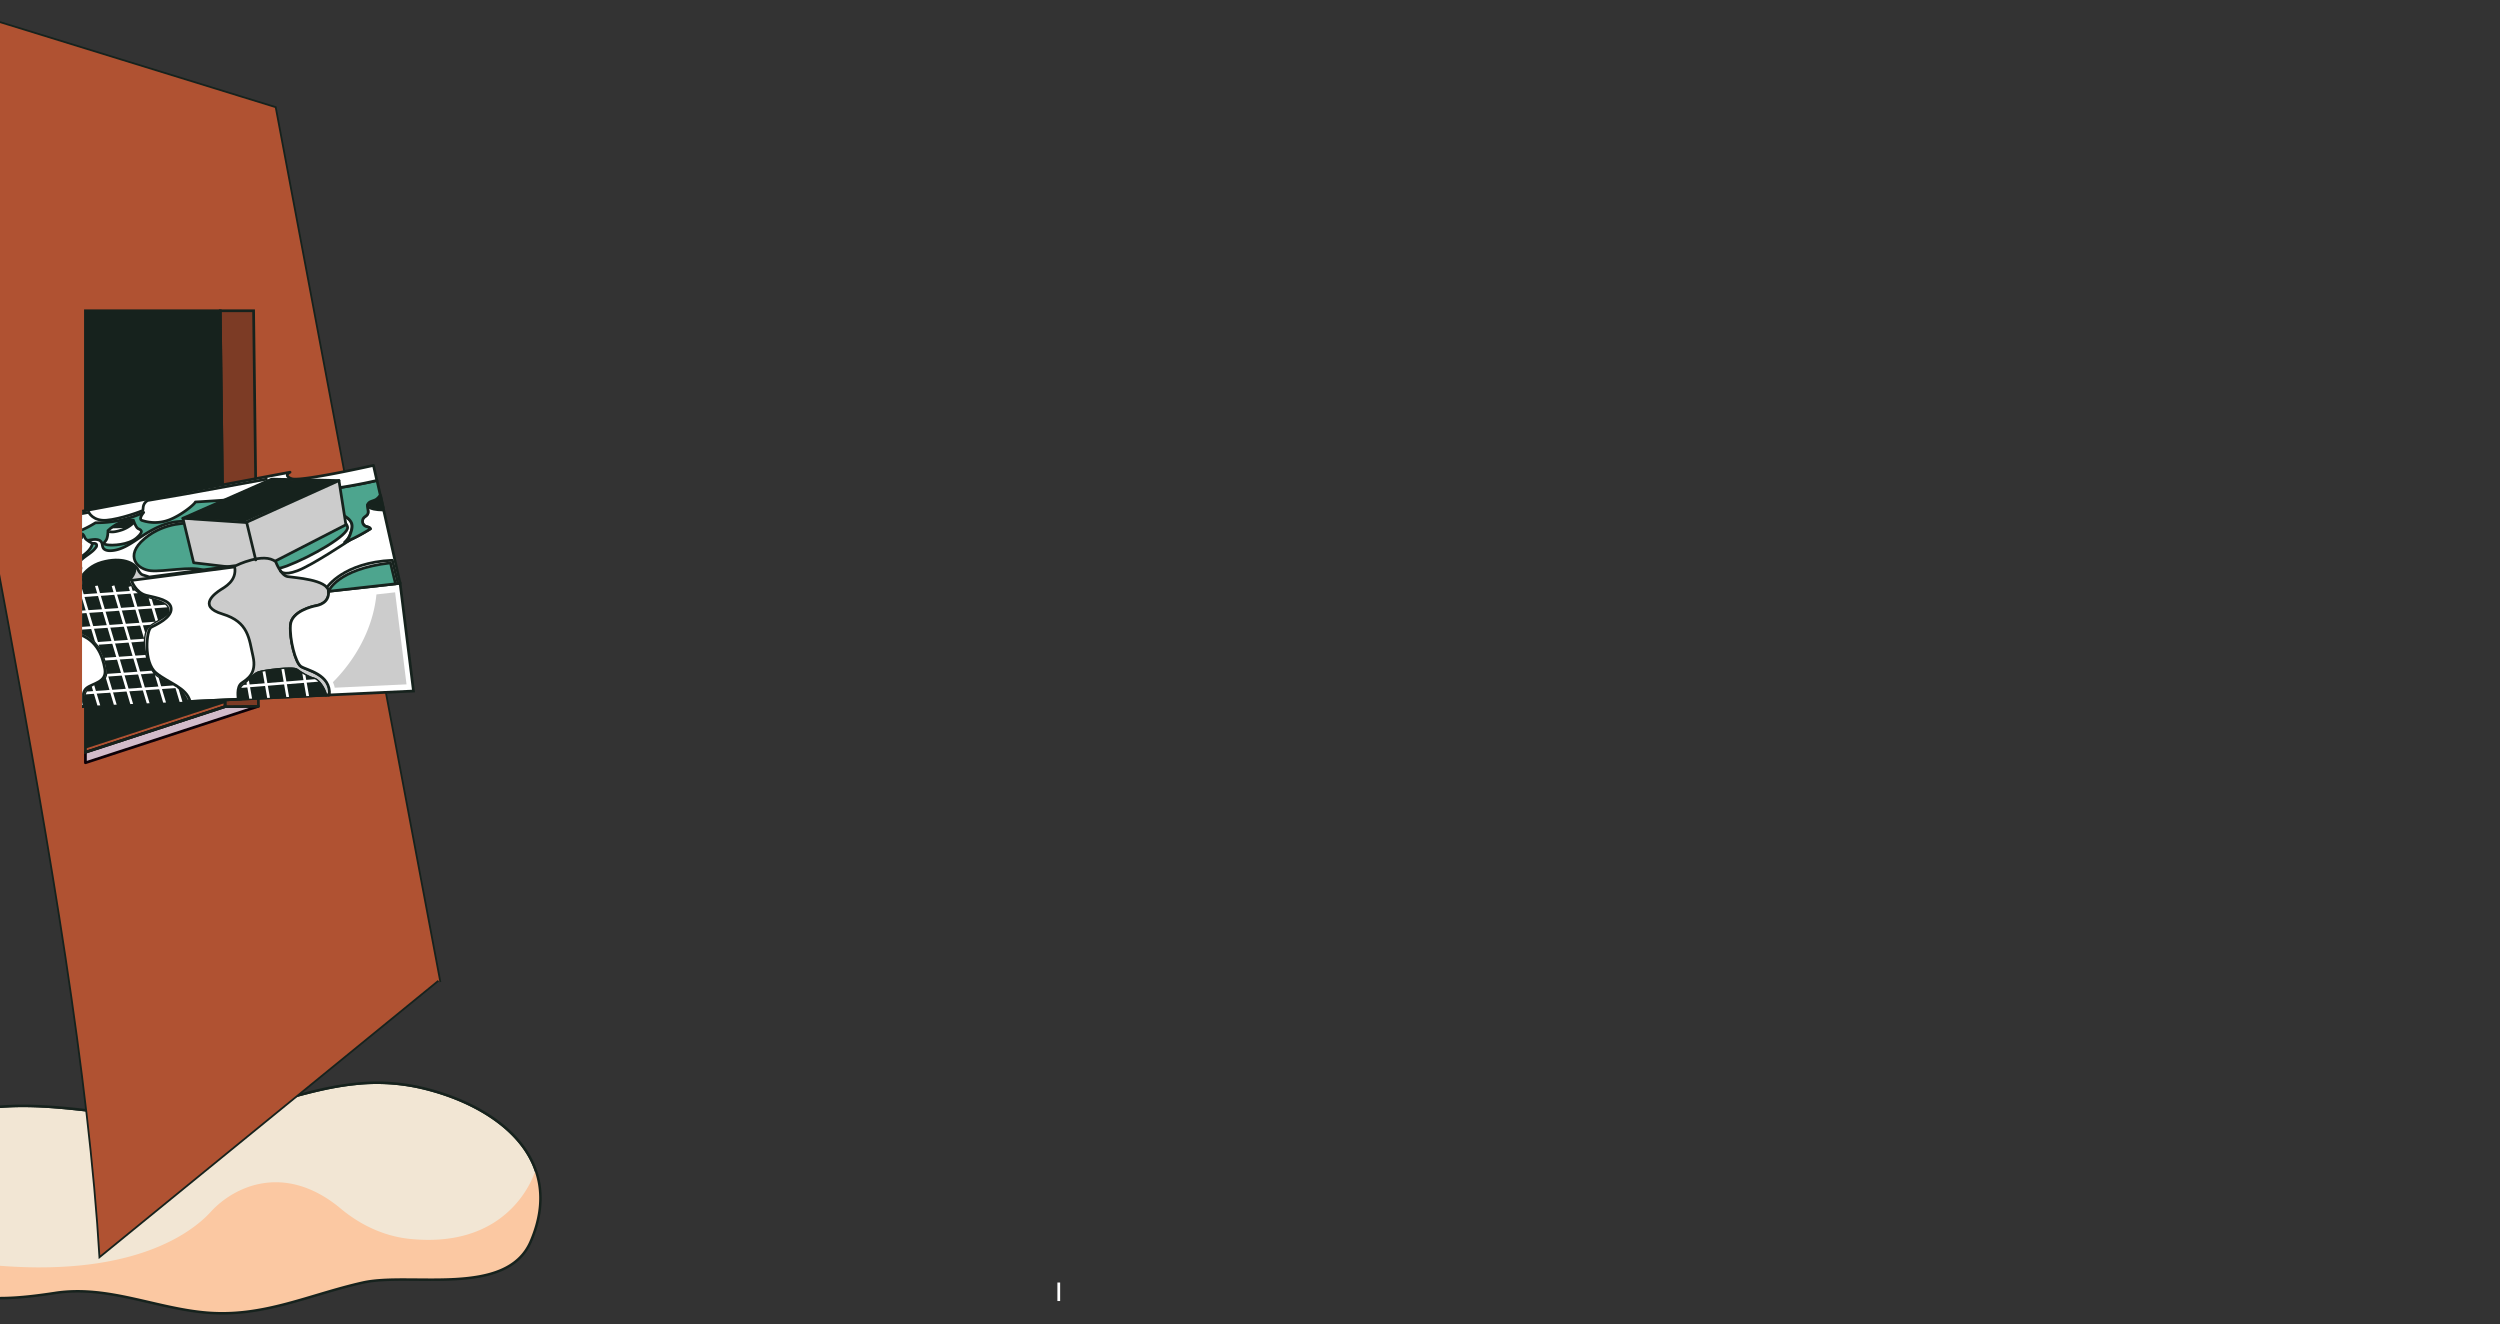 <svg xmlns="http://www.w3.org/2000/svg" xmlns:xlink="http://www.w3.org/1999/xlink" width="1367.5" height="724.45" viewBox="0 0 1367.5 724.45">
  <rect x="0" y="0" width="1367.5" height="724.45" fill="#333333" stroke="none"/>
  <defs>
    <clipPath id="a">
      <path d="M194.08,592.93c-35.65,3.71-66.65,21.82-104.26,19-51.09-3.81-88.73-16.6-138.65,6.24-4.41,2-8.94,4.39-11.6,8.45s-3,9.31-3,14.24c.14,15.19,3.21,30.67,11.21,43.58,18.58,30,51.85,27.46,82.4,22.8,28.78-4.39,55,8.5,83.12,10.79,30.94,2.51,55.43-9.74,85-16.43,26.2-5.92,78.74,8.3,92-22.47,19.87-46.1-19.43-74.84-60.19-84.2A108.69,108.69,0,0,0,194.08,592.93Z" fill="none"/>
    </clipPath>
    <clipPath id="b">
      <polygon points="123.14 386.51 46.73 411.49 46.73 170 120.48 170 123.14 386.51" fill="none"/>
    </clipPath>
    <clipPath id="c">
      <rect x="44.9" y="226.69" width="262.4" height="206.04" fill="none"/>
    </clipPath>
    <clipPath id="d">
      <path d="M19.81,387.63c-1.58-5.51-8.42-8.61-12.06-10.7s-7.84-8.87-9.21-17.53,1.55-9,6.7-13.63c2.86-2.56.73-4.7-1.73-6.1a14.61,14.61,0,0,0-5.94-1.83C-12,337-14.09,329.6-14.09,329.6l-16.57,1.72s1.94,7.49-2.57,9.3-8.45,4.07-7,7.45,10.59,2.85,14.09,7.5,13.21,18.47,7,23.67c0,0-4.87,1.08-2.66,10.23Z" fill="none"/>
    </clipPath>
    <clipPath id="e">
      <path d="M43.05,321.77s1.59,7.07-4.42,9.61-11.14,5.35-8.64,9.13,12.18,4,17,6.49a21.91,21.91,0,0,1,10,12.16c1.46,4.52,3.84,11.13-1.16,13.6s-11.16,3.95-8.63,13.4l55.22-2.38a17.41,17.41,0,0,0-8.8-9.38c-6.9-3.39-10.39-4.12-13.37-13.46s-1.55-16.37,1.47-18.81,10.46-5.57,10.34-7.83-.65-4.42-10.14-6.83S70.4,318,70.4,318Z" fill="none"/>
    </clipPath>
    <clipPath id="f">
      <path d="M171.63,371.33c-2.41-.5-7.16-3.21-9.24-4.88s-18,.49-20.86,1.43S135.9,373,133,375c-2.06,1.45-1.69,5.32-1.31,7.41l22.3-1,24.21-1.13C177.22,376,173.83,371.78,171.63,371.33Z" fill="none"/>
    </clipPath>
  </defs>
  <g clip-path="url(#a)">
    <g>
      <path d="M194.08,592.93c-35.65,3.71-66.65,21.82-104.26,19-51.09-3.81-88.73-16.6-138.65,6.24-4.41,2-8.94,4.39-11.6,8.45s-3,9.31-3,14.24c.14,15.19,3.21,30.67,11.21,43.58,18.58,30,51.85,27.46,82.4,22.8,28.78-4.39,55,8.5,83.12,10.79,30.94,2.51,55.43-9.74,85-16.43,26.2-5.92,78.74,8.3,92-22.47,19.87-46.1-19.43-74.84-60.19-84.2A108.69,108.69,0,0,0,194.08,592.93Z" fill="#f2e6d4" stroke="#16221d" stroke-miterlimit="10" stroke-width="1.38"/>
      <path d="M293,639.85s-11.88,43.64-68.83,37.83c-14-1.43-27-7.56-37.83-16.61-10.59-8.88-28.36-19-49.67-12.09a51.2,51.2,0,0,0-21.68,14.22C103.38,675.73,60.7,709-52.2,684.46c0,0,2.89,42.43,9.28,43.82s203.66,13.5,203.66,13.5H331.61Z" fill="#fbc8a2"/>
    </g>
  </g>
  <path d="M194.08,592.93c-35.65,3.71-66.65,21.82-104.26,19-51.09-3.81-88.73-16.6-138.65,6.24-4.41,2-8.94,4.39-11.6,8.45s-3,9.31-3,14.24c.14,15.19,3.21,30.67,11.21,43.58,18.58,30,51.85,27.46,82.4,22.8,28.78-4.39,55,8.5,83.12,10.79,30.94,2.51,55.43-9.74,85-16.43,26.2-5.92,78.74,8.3,92-22.47,19.87-46.1-19.43-74.84-60.19-84.2A108.69,108.69,0,0,0,194.08,592.93Z" fill="none" stroke="#16221d" stroke-miterlimit="10" stroke-width="1.38"/>
  <path d="M240.88,537.18,150.8,58.62-54.93-4.85C-30.39,192.24,42.69,489.84,54.41,687.71L239.8,536.48" fill="#b05232" stroke="#16221d" stroke-miterlimit="10"/>
  <polygon points="141.21 386.37 46.73 417.23 46.73 411.49 123.14 386.51 141.21 386.37" fill="#d3bccb" stroke="#0c0007" stroke-linecap="round" stroke-linejoin="round" stroke-width="1.5"/>
  <polygon points="120.48 170 138.71 170 141.37 386.32 141.21 386.37 123.14 386.51 120.48 170" fill="#7c3b25" stroke="#16221d" stroke-miterlimit="10" stroke-width="1.5"/>
  <g clip-path="url(#b)">
    <polygon points="123.14 383.77 46.73 408.75 46.73 167.26 120.48 167.26 123.14 383.77" fill="#16221d" stroke="#16221d" stroke-miterlimit="10" stroke-width="1.41"/>
  </g>
  <polygon points="123.14 386.51 46.73 411.49 46.73 170 120.48 170 123.14 386.51" fill="none" stroke="#16221d" stroke-miterlimit="10" stroke-width="1.5"/>
  <g clip-path="url(#c)">
    <g>
      <path d="M207.86,270.86a7.83,7.83,0,0,1-2.16,2.28c-1.48.9-3.66.94-4.46,2.48-.88,1.72.72,4-.24,5.67-.48.86-1.5,1.28-2.14,2a3,3,0,0,0,.58,4.25,3.3,3.3,0,0,0,.39.26c1,.45,2.3.47,2.76,1.44a96.72,96.72,0,0,1-14,7.36,10.18,10.18,0,0,0,3.15-4.95c.68-1.85,1.22-3.93.45-5.75a7.29,7.29,0,0,0-2.39-2.75,22.61,22.61,0,0,0-8.35-4.09l3.87-12.29c-35.4,5.6-78.44,7.78-78.44,7.78-.48,1.32-7.86,7.35-14.4,9.82a22.35,22.35,0,0,1-14.88.25c-2.05-.84.95-4.35.95-4.35a60.73,60.73,0,0,1-26.34,5.64c-10.94,6.9-23.86,9.28-23.86,9.28l-6.21-3.49-4.56,9.09-26.91,3.61-2.47-3.58-9.71,1L-50.9,324.29s1,4.83.56,7.62-3.11,6.41-.83,11.2l-8.21,7.11,278.24-31.14L208,270.71Z" fill="#fff" stroke="#16221d" stroke-linecap="round" stroke-linejoin="round" stroke-width="1.5"/>
      <path d="M32.74,301.82a40.1,40.1,0,0,1,18-6.66c1.73-.2,3.84-.1,4.73,1.39.6,1,.42,2.34,1.06,3.32s2.19,1.37,3.5,1.37c6.47,0,12-4.25,17.42-7.83,6.14-4.09,13-7.6,20.31-8.15,4.79-.37,9.61.54,14.39.11A26.1,26.1,0,0,0,126,279.79a10.52,10.52,0,0,0,2.83-3.15c1-2,1-4.3,1-6.53a2.45,2.45,0,0,0-3.18-2.75,112.67,112.67,0,0,0-18.22,2.23c-21.61,3.93-43,8.8-64.66,12.67a40.56,40.56,0,0,0-10,2.65,13.22,13.22,0,0,0-7.16,7.14c-1.17,3.25-.28,7.35,2.61,9.26a3.32,3.32,0,0,0,2.81.57" fill="#4da58e" stroke="#16221d" stroke-miterlimit="10" stroke-width="1.5"/>
      <path d="M28.08,316.64a17.55,17.55,0,0,0,14.67-3.4c.94-.75,1.88-1.93,1.43-3.05-.19-.47-.6-.82-.77-1.29a2.64,2.64,0,0,1,1-2.55c2.48-2.5,6-4,8-6.83a1.71,1.71,0,0,0,.4-1.66c-.32-.65-1.23-.69-1.94-.6-7.4.94-13.79,5.56-19.4,10.48a21.09,21.09,0,0,0-4.1,4.39,4.4,4.4,0,0,0-.88,2.71,2,2,0,0,0,1.83,1.91" fill="#4da58e" stroke="#16221d" stroke-miterlimit="10" stroke-width="1.5"/>
      <path d="M-8.46,315.23c0,.09-2.47,2.76,3.6,2.92s18.54-3.27,17.57-1-6.85,5.28-5.64,6.55a8.65,8.65,0,0,0,3.12,1.91l1.24-.3-.85-3s3.9-2.93,3.72-10.36Z" fill="#4da58e" stroke="#16221d" stroke-miterlimit="10" stroke-width="1.5"/>
      <polyline points="12.64 319.63 31.24 317.26 29.06 320.14" fill="none" stroke="#16221d" stroke-linecap="round" stroke-linejoin="round" stroke-width="1.5"/>
      <polyline points="31.24 317.26 32.14 320.25 29.71 322.83 29.06 320.14 10.58 322.26" fill="none" stroke="#16221d" stroke-linecap="round" stroke-linejoin="round" stroke-width="1.5"/>
      <path d="M59.08,290.24s0,4.16-1.24,5.52-1.46,1.94,1,2.29,11.36.17,15.93-3.85,1.91-4.38.7-5.08-2.55-4.56-2.55-4.56S65.66,283.91,59.08,290.24Z" fill="#fff" stroke="#16221d" stroke-miterlimit="10" stroke-width="1.5"/>
      <path d="M62.93,288.23l6.08-.15s4.07-2.7,3.15-2.87S65.62,285.39,62.93,288.23Z" fill="#16221d" stroke="#16221d" stroke-miterlimit="10" stroke-width="1.5"/>
      <path d="M59.75,290.69s1.27.92,6.13-.57a17.36,17.36,0,0,0,7.44-4.42" fill="none" stroke="#16221d" stroke-miterlimit="10" stroke-width="1.5"/>
      <path d="M189.85,283.18a7.29,7.29,0,0,1,2.39,2.75c.77,1.82.22,3.9-.45,5.75a10.18,10.18,0,0,1-3.15,4.95,96.72,96.72,0,0,0,14-7.36c-.46-1-1.79-1-2.76-1.44a3,3,0,0,1-1.22-4.12,2.59,2.59,0,0,1,.25-.39c.65-.75,1.66-1.17,2.14-2,1-1.68-.64-4,.24-5.67.8-1.54,3-1.57,4.46-2.48a7.83,7.83,0,0,0,2.16-2.28l.1-.15-1.78-7.9c-6.28,1.49-13.38,2.82-20.81,4l-3.87,12.29A22.54,22.54,0,0,1,189.85,283.18Z" fill="#4da58e" stroke="#16221d" stroke-linecap="round" stroke-linejoin="round" stroke-width="1.5"/>
      <path d="M159.51,261.86c-4.75-1.74-.86-3.56-.86-3.56L26.51,283.09l-4.33,8.64,6.22,3.48s12.92-2.37,23.86-9.27A60.79,60.79,0,0,0,78.6,280.3s-3,3.51-1,4.35a22.25,22.25,0,0,0,14.89-.25c6.54-2.46,13.92-8.5,14.4-9.82,0,0,63-3.19,99.25-11.77l-1.85-8.24S164.27,263.61,159.51,261.86Z" fill="#fff" stroke="#16221d" stroke-linecap="round" stroke-linejoin="round" stroke-width="1.5"/>
      <line x1="134.58" y1="285.82" x2="140.77" y2="311.93" fill="none" stroke="#16221d" stroke-miterlimit="10" stroke-width="1.5"/>
      <polygon points="-10.98 304.83 -8.46 315.23 28.13 309.88 40.01 299.76 37.35 289 -10.98 304.83" fill="#ccc" stroke="#16221d" stroke-miterlimit="10" stroke-width="1.5"/>
      <path d="M1.65,294.42l-12.38,9.38a.84.84,0,0,0-.18,1.15.83.83,0,0,0,.84.32l34.48-5.77a4,4,0,0,0,1.89-.87l10.76-9.08a.83.83,0,0,0-.71-1.44L2,294.25A1,1,0,0,0,1.65,294.42Z" fill="#16221d" stroke="#16221d" stroke-miterlimit="10" stroke-width="1.5"/>
      <path d="M31.67,318.3s6.78-2.35,8.7-5.38,1.18-2.36,1.18-2.36a10.39,10.39,0,0,1-4.25-5.2,7.65,7.65,0,0,0-1.19-2.26v0s-4-1-12.41,2.39-9.4,6.43-9.4,6.43-.24,5.51-1.65,7.72l18.6-2.36Z" fill="#fff" stroke="#16221d" stroke-miterlimit="10" stroke-width="1.5"/>
      <path d="M14.29,311.9s-.62,1.6.74,2,22.1-2.28,22.16-8.8" fill="none" stroke="#16221d" stroke-miterlimit="10" stroke-width="1.5"/>
      <path d="M15.26,312.58c.56,1.05,3,.58,5.15.25S34.74,309.34,36,306s-4.43-2.54-9.8-.7S14.27,310.73,15.26,312.58Z" fill="#16221d" stroke="#16221d" stroke-miterlimit="10" stroke-width="1.5"/>
      <path d="M36.09,297.8l.61,6.2.75,2.15s3.56,1,8.39-2.6,4.64-6.34,4.64-6.34-3.46-1.72-4-3-1.2-2.61-2.3-2.19S36.4,295.08,36.09,297.8Z" fill="#fff" stroke="#16221d" stroke-miterlimit="10" stroke-width="1.5"/>
      <path d="M37,298.16c.32.36,1.31-.06,2.16-.4S44.78,295,45,293.54s-2.06-.59-4.14.66S36.39,297.51,37,298.16Z" fill="#16221d" stroke="#16221d" stroke-miterlimit="10" stroke-width="1.5"/>
      <line x1="25.59" y1="299.86" x2="26.66" y2="304.29" fill="none" stroke="#16221d" stroke-miterlimit="10" stroke-width="1.5"/>
      <path d="M24.67,290.2l2.89-6.07,21-3.88s2.28,4.91,9.69,4.32,19.59-5,19.89-5.43-.51-3.43,2.55-5.37l20.9-3.58L146.36,262" fill="none" stroke="#16221d" stroke-miterlimit="10" stroke-width="1.5"/>
      <path d="M176.65,278.44l.72.32c2.71,1.24,12.15,5.79,12.76,9.59.71,4.45-20.16,16.28-33.18,21.23s-39.68,4.29-46.08,2.19-21.19,1.07-28.35.43-14.79-7.91-3.5-17.51,25.19-8.44,25.19-8.44l61.53-17.05,11.18,9.36" fill="#4da58e" stroke="#16221d" stroke-linecap="round" stroke-linejoin="round" stroke-width="1.5"/>
      <polygon points="185.41 262.87 148.63 262.09 100.05 283.5 134.58 285.82 185.41 262.87" fill="#fff" stroke="#16221d" stroke-linecap="round" stroke-linejoin="round" stroke-width="1.5"/>
      <polygon points="181.5 263.77 148.88 263.13 103.77 282.75 134 284.45 181.5 263.77" fill="#16221d" stroke="#16221d" stroke-miterlimit="10" stroke-width="1.5"/>
      <polygon points="134.58 285.82 100.05 283.5 100.05 283.5 105.93 307.82 140.78 311.93 189.21 287.04 185.41 262.87 134.58 285.82" fill="#ccc" stroke="#16221d" stroke-linecap="round" stroke-linejoin="round" stroke-width="1.5"/>
      <path d="M157.27,315.39c-3.69-.66-6.45-8.09-6.45-8.09-6.46-5.46-21.69,2.06-21.69,2.06l-47.5,6.27s-2.07-.79-3.53-1.16-2.6-2.83-2.6-2.83c-1.9-3.87-9-7.15-19.86-4.08s-14.06,13.62-14.06,13.62l-42.88,6c-1.5.12-7-3.28-7-3.28s1.8-2.54-7.19-.85c-11.32,2.13-16.4,8.12-16.47,8.6-1,6.87.37,7.06-4.77,8.83-2.51.85-6,3.94-4.73,7.75h0c1.31,3.81,4,3.66,5.61,4.21s7.44-.8,14,11,1.74,14.91,1.74,14.91C-26,382.84-23,389.63-23,389.63l154.66-7.22c-.38-2.09-.75-6,1.31-7.41,2.88-2,5.62-6.17,8.52-7.12s18.77-3.09,20.85-1.42,6.84,4.37,9.25,4.87c2.2.45,5.59,4.62,6.58,8.91l2-.09c1.76-11.09-12.46-13.52-15.53-15.59s-6.33-14.95-5.77-22.63,12.36-10.3,13.77-10.56,7.58-1.43,7.09-7.91S161,316,157.27,315.39Z" fill="#ccc" stroke="#16221d" stroke-linecap="round" stroke-linejoin="round" stroke-width="1.5"/>
      <path d="M19.81,387.63c-1.58-5.51-8.42-8.61-12.06-10.7s-7.84-8.87-9.21-17.53,1.55-9,6.7-13.63c2.86-2.56.73-4.7-1.73-6.1a14.61,14.61,0,0,0-5.94-1.83C-12,337-14.09,329.6-14.09,329.6l-16.57,1.72s1.94,7.49-2.57,9.3-8.45,4.07-7,7.45,10.59,2.85,14.09,7.5,13.21,18.47,7,23.67c0,0-4.87,1.08-2.66,10.23Z" fill="#16221d" stroke="#16221d" stroke-miterlimit="10" stroke-width="1.5"/>
      <path d="M-12.49,329.22s2.17,6,6.76,6.55S5.66,337.54,7,341.5s-1.22,6-4.51,8-4.18,6.61-1.83,13.33,3.09,11.06,9.8,14.38S19.76,383,20.9,387.58l25.31-1.18s-2.3-7.21,1.12-10,11.3-3.09,10-10.55S52.52,348.5,40,346.1s-10.83-3.71-11.63-6.28.29-6,7.42-8.18,6.22-7.39,5.94-9.56Z" fill="#fff" stroke="#16221d" stroke-linecap="round" stroke-linejoin="round" stroke-width="1.5"/>
      <path d="M43.05,321.77s1.59,7.07-4.42,9.61-11.14,5.35-8.64,9.13,12.18,4,17,6.49a21.91,21.91,0,0,1,10,12.16c1.46,4.52,3.84,11.13-1.16,13.6s-11.16,3.95-8.63,13.4l55.22-2.38a17.41,17.41,0,0,0-8.8-9.38c-6.9-3.39-10.39-4.12-13.37-13.46s-1.55-16.37,1.47-18.81,10.46-5.57,10.34-7.83-.65-4.42-10.14-6.83S70.4,318,70.4,318Z" fill="#16221d" stroke="#16221d" stroke-miterlimit="10" stroke-width="1.5"/>
      <path d="M71.89,317.5s2.36,6.75,8.11,8.14,13.59,2.54,13.65,7.45-8.16,8.6-10.9,10-4.32,19.33,2.65,25S102,376,104,383.7l26.37-1.23s-1.28-6.65,1.81-8.84,8.4-5.11,6.21-14.66-2.31-18.76-16.66-23.09-3.54-11.63-1.25-13.15,9.18-4.87,7.91-12.63Z" fill="#fff" stroke="#16221d" stroke-miterlimit="10" stroke-width="1.5"/>
      <path d="M-23,389.63s-3.07-6.79,2.85-11.27c0,0,4.82-3.08-1.74-14.91s-12.41-10.49-14-11-4.3-.4-5.6-4.2h0l-18.13,2,15.93,40.32,175.34-8.14h0Z" fill="#fff" stroke="#16221d" stroke-linecap="round" stroke-linejoin="round" stroke-width="1.5"/>
      <polygon points="131.7 382.41 154 381.37 131.7 382.41 131.7 382.41" fill="none" stroke="#16221d" stroke-miterlimit="10" stroke-width="1.5"/>
      <path d="M218.86,319.08l-39.13,4.37c.49,6.49-5.69,7.66-7.09,7.92s-13.22,2.88-13.77,10.56,2.71,20.56,5.78,22.63,16.43,4.16,15.53,15.59l46-2.15Z" fill="#fff" stroke="#16221d" stroke-miterlimit="10" stroke-width="1.5"/>
      <polygon points="178.21 380.24 180.18 380.15 180.18 380.15 178.21 380.24 178.21 380.24" fill="none" stroke="#16221d" stroke-miterlimit="10" stroke-width="1.5"/>
      <polygon points="154 381.37 178.21 380.24 178.21 380.24 154 381.37" fill="none" stroke="#16221d" stroke-miterlimit="10" stroke-width="1.5"/>
      <path d="M171.63,371.33c-2.41-.5-7.16-3.21-9.24-4.88s-18,.49-20.86,1.43S135.9,373,133,375c-2.06,1.45-1.69,5.32-1.31,7.41l22.3-1,24.21-1.13C177.22,376,173.83,371.78,171.63,371.33Z" fill="#16221d" stroke="#16221d" stroke-miterlimit="10" stroke-width="1.5"/>
      <path d="M43.29,320.77l27.92-3.83s3.52-4.17,2.32-6.35-9.24-6.07-19.41-1.56S43.29,320.77,43.29,320.77Z" fill="#16221d" stroke="#16221d" stroke-miterlimit="10" stroke-width="1.5"/>
      <g clip-path="url(#d)">
        <g>
          <line x1="-23.17" y1="329.16" x2="0.07" y2="390.93" fill="none" stroke="#fff" stroke-miterlimit="10" stroke-width="1.5"/>
          <line x1="-15.72" y1="327.88" x2="6.83" y2="389.81" fill="none" stroke="#fff" stroke-miterlimit="10" stroke-width="1.5"/>
          <line x1="-8.05" y1="326.03" x2="14.51" y2="387.96" fill="none" stroke="#fff" stroke-miterlimit="10" stroke-width="1.5"/>
          <line x1="22.57" y1="382.5" x2="-33.32" y2="386.17" fill="none" stroke="#fff" stroke-miterlimit="10" stroke-width="1.5"/>
          <line x1="20.9" y1="375.12" x2="-34.99" y2="378.79" fill="none" stroke="#fff" stroke-miterlimit="10" stroke-width="1.5"/>
          <line x1="19.23" y1="367.74" x2="-36.66" y2="371.41" fill="none" stroke="#fff" stroke-miterlimit="10" stroke-width="1.5"/>
          <line x1="17.56" y1="360.35" x2="-38.33" y2="364.02" fill="none" stroke="#fff" stroke-miterlimit="10" stroke-width="1.5"/>
          <line x1="15.89" y1="352.97" x2="-40" y2="356.64" fill="none" stroke="#fff" stroke-miterlimit="10" stroke-width="1.5"/>
          <line x1="14.23" y1="345.58" x2="-41.66" y2="349.26" fill="none" stroke="#fff" stroke-miterlimit="10" stroke-width="1.5"/>
          <line x1="12.56" y1="338.2" x2="-43.33" y2="341.87" fill="none" stroke="#fff" stroke-miterlimit="10" stroke-width="1.5"/>
          <line x1="10.89" y1="330.82" x2="-45" y2="334.49" fill="none" stroke="#fff" stroke-miterlimit="10" stroke-width="1.5"/>
        </g>
      </g>
      <g clip-path="url(#e)">
        <g>
          <line x1="104.32" y1="375.02" x2="36.32" y2="379.82" fill="none" stroke="#fff" stroke-miterlimit="10" stroke-width="1.5"/>
          <line x1="102.34" y1="366.26" x2="34.34" y2="371.07" fill="none" stroke="#fff" stroke-miterlimit="10" stroke-width="1.5"/>
          <line x1="100.37" y1="357.51" x2="32.37" y2="362.32" fill="none" stroke="#fff" stroke-miterlimit="10" stroke-width="1.5"/>
          <line x1="98.39" y1="348.76" x2="30.39" y2="353.57" fill="none" stroke="#fff" stroke-miterlimit="10" stroke-width="1.5"/>
          <line x1="96.41" y1="340.01" x2="28.41" y2="344.81" fill="none" stroke="#fff" stroke-miterlimit="10" stroke-width="1.5"/>
          <line x1="94.43" y1="331.25" x2="26.43" y2="336.06" fill="none" stroke="#fff" stroke-miterlimit="10" stroke-width="1.5"/>
          <line x1="92.46" y1="322.5" x2="24.45" y2="327.31" fill="none" stroke="#fff" stroke-miterlimit="10" stroke-width="1.5"/>
          <line x1="25.74" y1="320.58" x2="47.39" y2="393.05" fill="none" stroke="#fff" stroke-miterlimit="10" stroke-width="1.5"/>
          <line x1="34.15" y1="319.24" x2="55.8" y2="391.71" fill="none" stroke="#fff" stroke-miterlimit="10" stroke-width="1.5"/>
          <line x1="43.38" y1="319.63" x2="65.03" y2="392.1" fill="none" stroke="#fff" stroke-miterlimit="10" stroke-width="1.5"/>
          <line x1="52.61" y1="320.02" x2="74.25" y2="392.49" fill="none" stroke="#fff" stroke-miterlimit="10" stroke-width="1.5"/>
          <line x1="61.83" y1="320.41" x2="83.48" y2="392.88" fill="none" stroke="#fff" stroke-miterlimit="10" stroke-width="1.5"/>
          <line x1="71.06" y1="320.8" x2="92.71" y2="393.27" fill="none" stroke="#fff" stroke-miterlimit="10" stroke-width="1.5"/>
          <line x1="80.28" y1="321.19" x2="101.93" y2="393.66" fill="none" stroke="#fff" stroke-miterlimit="10" stroke-width="1.5"/>
        </g>
      </g>
      <g clip-path="url(#f)">
        <g>
          <line x1="134.23" y1="365.59" x2="138.02" y2="387.25" fill="none" stroke="#fff" stroke-miterlimit="10" stroke-width="1.5"/>
          <line x1="143.84" y1="364.21" x2="147.63" y2="385.87" fill="none" stroke="#fff" stroke-miterlimit="10" stroke-width="1.5"/>
          <line x1="154.15" y1="362.8" x2="157.94" y2="384.45" fill="none" stroke="#fff" stroke-miterlimit="10" stroke-width="1.5"/>
          <line x1="164.93" y1="361.54" x2="168.72" y2="383.19" fill="none" stroke="#fff" stroke-miterlimit="10" stroke-width="1.5"/>
          <line x1="130.6" y1="375.64" x2="182.29" y2="371.46" fill="none" stroke="#fff" stroke-miterlimit="10" stroke-width="1.5"/>
        </g>
      </g>
      <path d="M201.06,276.12s-.74,2.74,8.77,2.86" fill="none" stroke="#16221d" stroke-linecap="round" stroke-linejoin="round" stroke-width="1.5"/>
      <path d="M208.29,271.53a9.6,9.6,0,0,1-4,3.2c-2.62,1.12-2.5,1.93.32,2.63a16.32,16.32,0,0,0,5.07.49Z" fill="#16221d" stroke="#16221d" stroke-linecap="round" stroke-linejoin="round" stroke-width="1.5"/>
      <path d="M179.73,323.45s4.38-12.12,33.85-15.55l2.77,11.46Z" fill="#4da58e" stroke="#16221d" stroke-linecap="round" stroke-linejoin="round" stroke-width="1.5"/>
      <line x1="135.03" y1="286.17" x2="139.89" y2="306.28" fill="none" stroke="#16221d" stroke-linecap="round" stroke-linejoin="round" stroke-width="1.5"/>
      <path d="M178.81,321.31s9-13.66,35.82-14.84l3.08,12.73" fill="none" stroke="#16221d" stroke-linecap="round" stroke-linejoin="round" stroke-width="1.5"/>
      <path d="M153.36,312.19s1.22,3.07,9.39,0,28.5-16.69,28.5-16.69" fill="none" stroke="#16221d" stroke-linecap="round" stroke-linejoin="round" stroke-width="1.5"/>
      <path d="M205.91,325.15c-1.47,14.91-8,29.17-17.42,40.87-2,2.5-4.16,4.88-6.4,7.16a11.37,11.37,0,0,1,1,3l39.28-1.83L216.12,324Z" fill="#ccc"/>
    </g>
  </g>
  <path d="M579.15,701.54v10.12" fill="none" stroke="#fff" stroke-miterlimit="10" stroke-width="1.5"/>
</svg>
